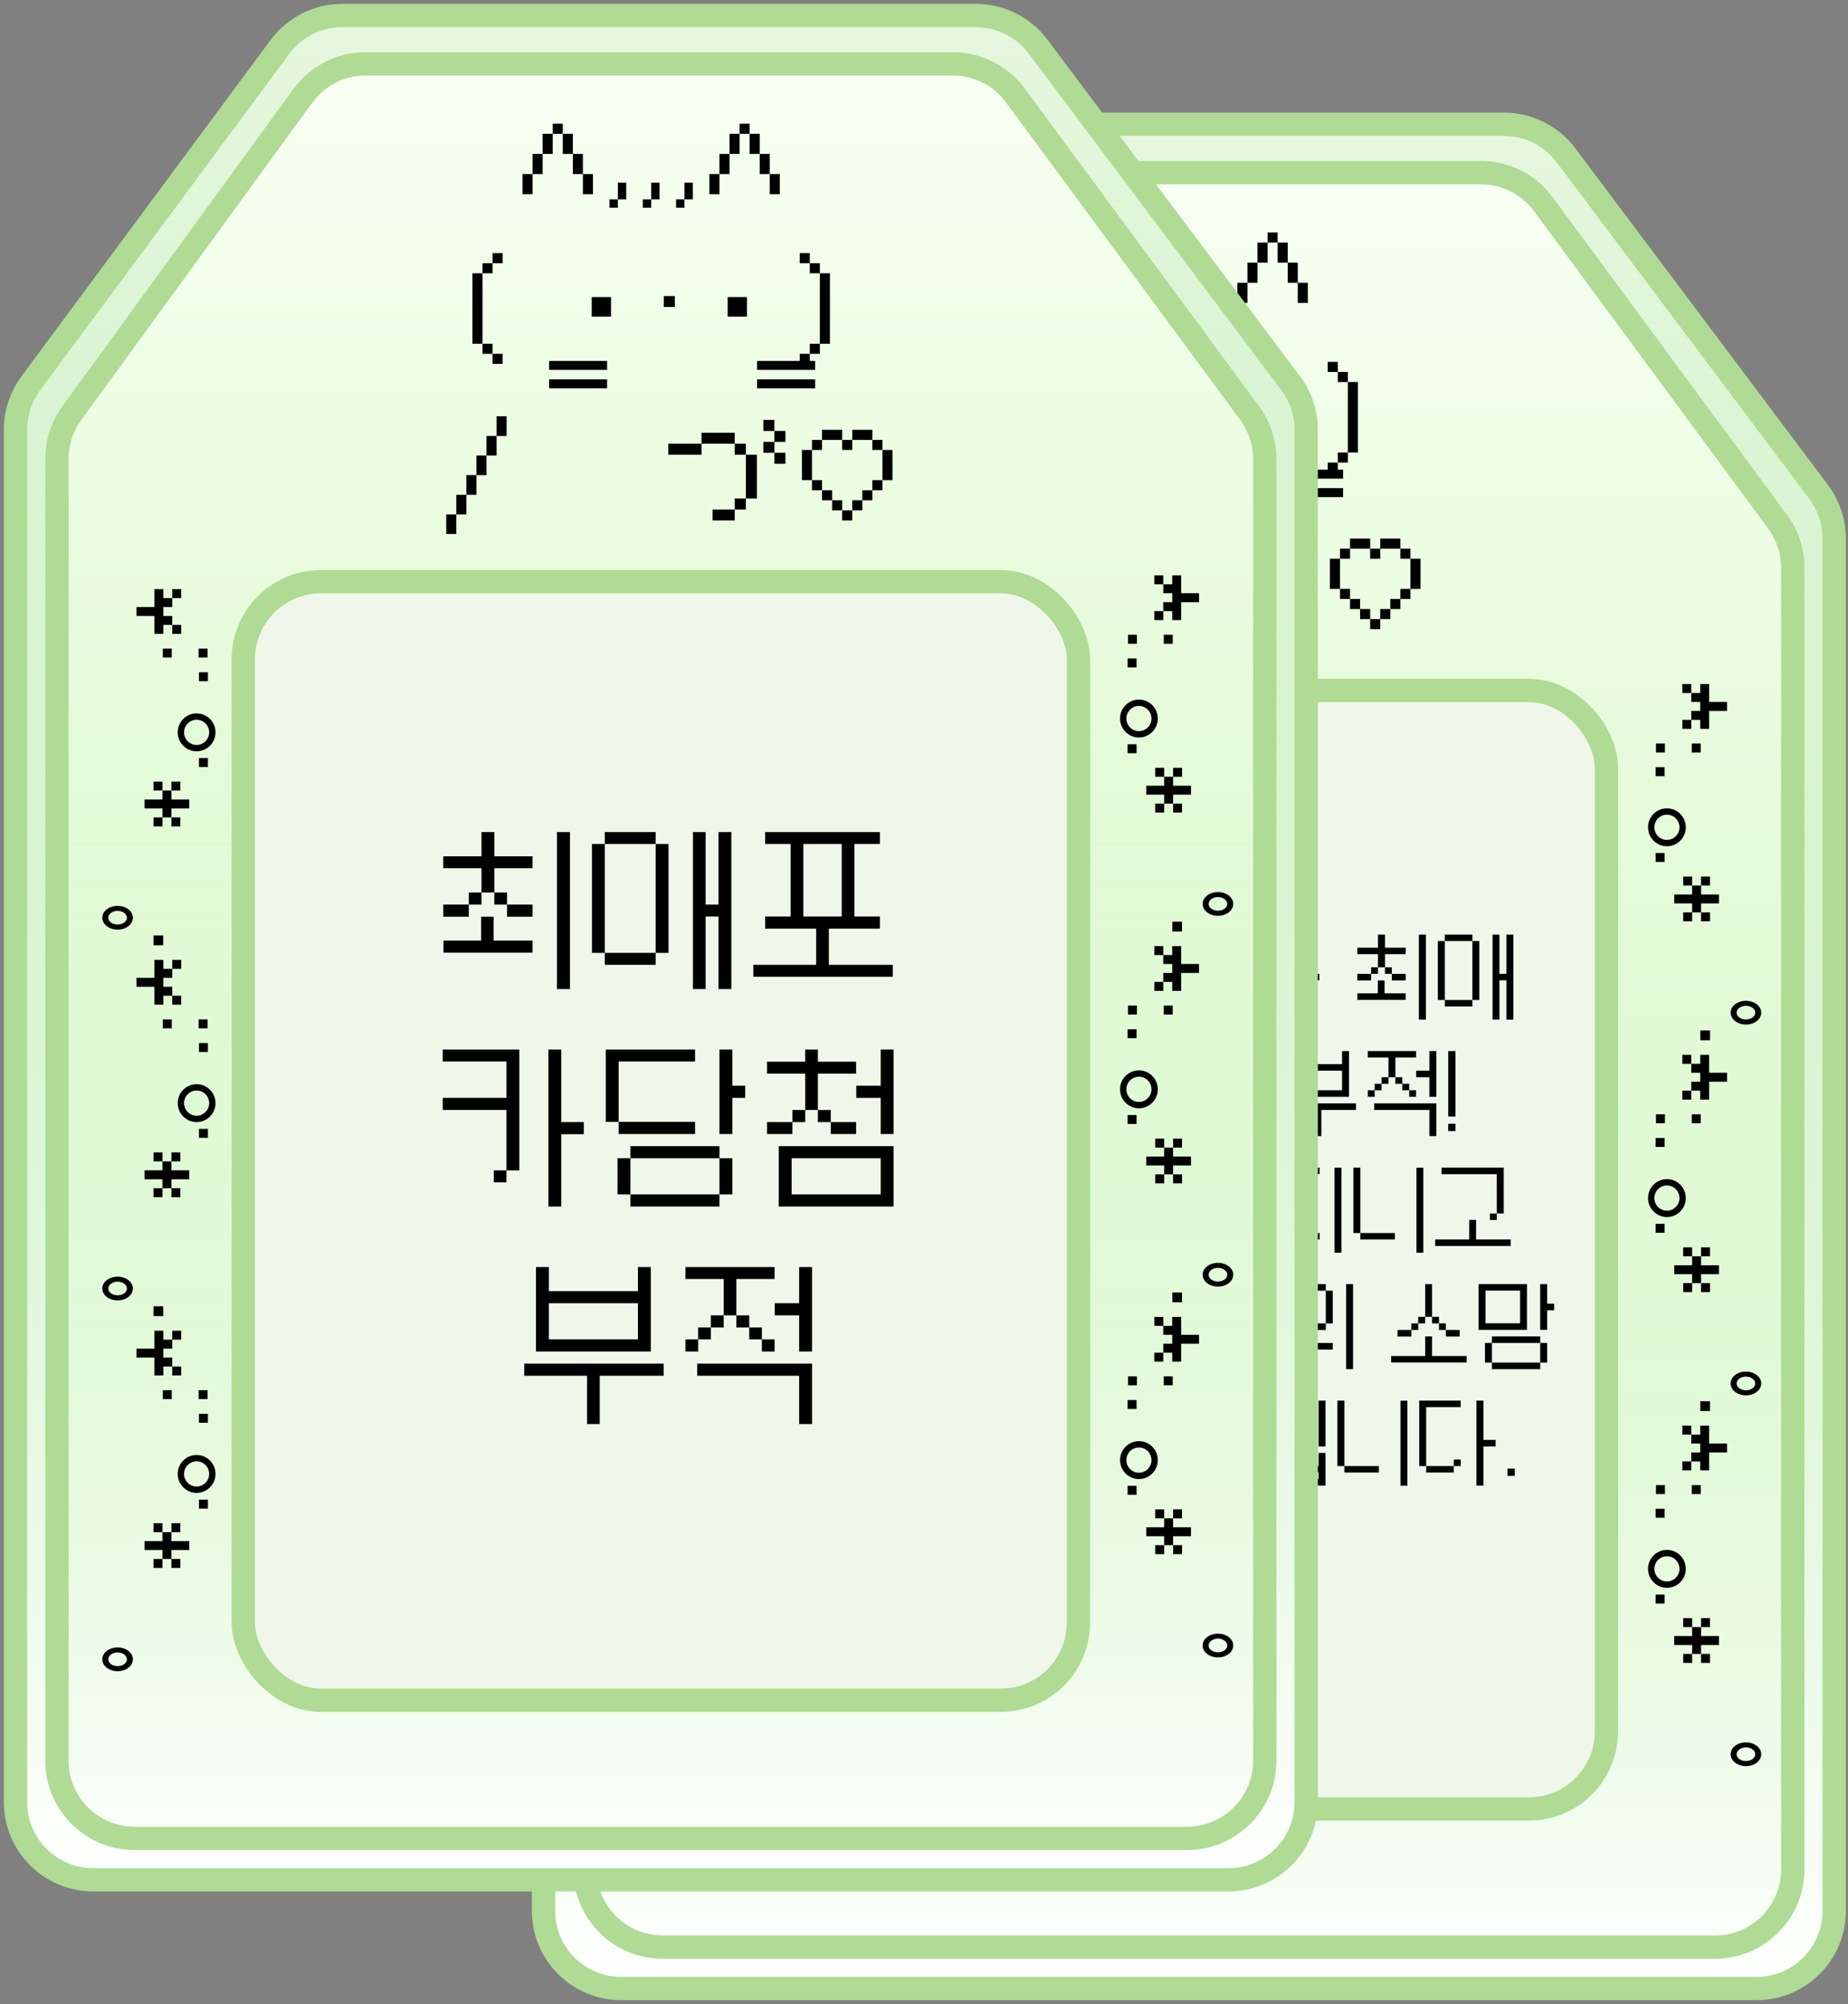 <svg width="238" height="258" viewBox="0 0 238 258" fill="none" xmlns="http://www.w3.org/2000/svg">
<rect x="0" y="0" width="238" height="258" fill="#808080" stroke="none"/>
<path d="M71.965 63.348L104.048 20.047C105.934 17.501 108.915 16 112.083 16H193.691C196.837 16 199.8 17.48 201.688 19.997L234.22 63.332C235.519 65.064 236.222 67.171 236.222 69.336V246C236.222 251.523 231.745 256 226.222 256H80C74.477 256 70 251.523 70 246V69.301C70 67.157 70.689 65.07 71.965 63.348Z" fill="white"/>
<path d="M71.965 63.348L104.048 20.047C105.934 17.501 108.915 16 112.083 16H193.691C196.837 16 199.8 17.48 201.688 19.997L234.22 63.332C235.519 65.064 236.222 67.171 236.222 69.336V246C236.222 251.523 231.745 256 226.222 256H80C74.477 256 70 251.523 70 246V69.301C70 67.157 70.689 65.07 71.965 63.348Z" fill="url(#paint0_linear_1204_2130)"/>
<path d="M71.965 63.348L104.048 20.047C105.934 17.501 108.915 16 112.083 16H193.691C196.837 16 199.8 17.48 201.688 19.997L234.22 63.332C235.519 65.064 236.222 67.171 236.222 69.336V246C236.222 251.523 231.745 256 226.222 256H80C74.477 256 70 251.523 70 246V69.301C70 67.157 70.689 65.07 71.965 63.348Z" stroke="#AFDB94" stroke-width="3"/>
<path d="M77.25 67.183L107.007 26.334C108.889 23.75 111.893 22.222 115.09 22.222H190.715C193.89 22.222 196.876 23.73 198.761 26.284L228.934 67.167C230.204 68.887 230.889 70.968 230.889 73.105V240.667C230.889 246.189 226.411 250.667 220.889 250.667H85.333C79.81 250.667 75.333 246.189 75.333 240.667V73.071C75.333 70.955 76.004 68.893 77.25 67.183Z" fill="url(#paint1_linear_1204_2130)" stroke="#AFDB94" stroke-width="3"/>
<rect x="99.333" y="88.889" width="107.556" height="144" rx="10" fill="#F0F7EA" stroke="#AFDB94" stroke-width="3"/>
<path d="M83.145 228.491C82.489 228.491 81.945 228.123 81.945 227.611C81.945 227.131 82.489 226.731 83.145 226.731C83.801 226.731 84.345 227.131 84.345 227.611C84.345 228.123 83.801 228.491 83.145 228.491ZM83.145 229.147C84.233 229.147 85.113 228.475 85.113 227.611C85.113 226.763 84.233 226.091 83.145 226.091C82.057 226.091 81.177 226.763 81.177 227.611C81.177 228.475 82.057 229.147 83.145 229.147ZM86.617 213.551V212.399H88.921V211.247H90.073V212.399H92.377V213.551H90.073V214.703H88.921V213.551H86.617ZM87.769 215.855V214.703H88.921V215.855H87.769ZM87.769 211.247V210.095H88.921V211.247H87.769ZM90.073 215.855V214.703H91.225V215.855H90.073ZM90.073 211.247V210.095H91.225V211.247H90.073ZM93.625 208.214V207.062H94.777V208.214H93.625ZM90.889 203.759C90.889 205.087 91.977 206.191 93.321 206.191C94.665 206.191 95.753 205.087 95.753 203.759C95.753 202.399 94.665 201.311 93.321 201.311C91.977 201.311 90.889 202.399 90.889 203.759ZM94.937 203.759C94.937 204.639 94.217 205.375 93.321 205.375C92.425 205.375 91.705 204.639 91.705 203.759C91.705 202.847 92.425 202.127 93.321 202.127C94.217 202.127 94.937 202.847 94.937 203.759ZM93.625 197.167V196.015H94.777V197.167H93.625ZM88.969 194.12V192.968H90.121V194.12H88.969ZM93.577 194.12V192.968H94.729V194.12H93.577ZM85.577 188.77V187.618H87.881V185.314H89.033V186.466H90.185V187.618H89.033V188.77H90.185V189.922H89.033V191.074H87.881V188.77H85.577ZM90.185 191.074V189.922H91.337V191.074H90.185ZM90.185 186.466V185.314H91.337V186.466H90.185ZM87.769 183.433V182.169H89.017V183.433H87.769ZM83.145 180.757C82.489 180.757 81.945 180.389 81.945 179.877C81.945 179.397 82.489 178.997 83.145 178.997C83.801 178.997 84.345 179.397 84.345 179.877C84.345 180.389 83.801 180.757 83.145 180.757ZM83.145 181.413C84.233 181.413 85.113 180.741 85.113 179.877C85.113 179.029 84.233 178.357 83.145 178.357C82.057 178.357 81.177 179.029 81.177 179.877C81.177 180.741 82.057 181.413 83.145 181.413ZM86.617 165.816V164.664H88.921V163.512H90.073V164.664H92.377V165.816H90.073V166.968H88.921V165.816H86.617ZM87.769 168.12V166.968H88.921V168.12H87.769ZM87.769 163.512V162.36H88.921V163.512H87.769ZM90.073 168.12V166.968H91.225V168.12H90.073ZM90.073 163.512V162.36H91.225V163.512H90.073ZM93.625 160.48V159.328H94.777V160.48H93.625ZM90.889 156.025C90.889 157.353 91.977 158.457 93.321 158.457C94.665 158.457 95.753 157.353 95.753 156.025C95.753 154.665 94.665 153.577 93.321 153.577C91.977 153.577 90.889 154.665 90.889 156.025ZM94.937 156.025C94.937 156.905 94.217 157.641 93.321 157.641C92.425 157.641 91.705 156.905 91.705 156.025C91.705 155.113 92.425 154.393 93.321 154.393C94.217 154.393 94.937 155.113 94.937 156.025ZM93.625 149.433V148.281H94.777V149.433H93.625ZM88.969 146.386V145.234H90.121V146.386H88.969ZM93.577 146.386V145.234H94.729V146.386H93.577ZM85.577 141.035V139.883H87.881V137.579H89.033V138.731H90.185V139.883H89.033V141.035H90.185V142.187H89.033V143.339H87.881V141.035H85.577ZM90.185 143.339V142.187H91.337V143.339H90.185ZM90.185 138.731V137.579H91.337V138.731H90.185ZM87.769 135.699V134.435H89.017V135.699H87.769ZM83.145 133.022C82.489 133.022 81.945 132.654 81.945 132.142C81.945 131.662 82.489 131.262 83.145 131.262C83.801 131.262 84.345 131.662 84.345 132.142C84.345 132.654 83.801 133.022 83.145 133.022ZM83.145 133.678C84.233 133.678 85.113 133.006 85.113 132.142C85.113 131.294 84.233 130.622 83.145 130.622C82.057 130.622 81.177 131.294 81.177 132.142C81.177 133.006 82.057 133.678 83.145 133.678ZM86.617 118.082V116.93H88.921V115.778H90.073V116.93H92.377V118.082H90.073V119.234H88.921V118.082H86.617ZM87.769 120.386V119.234H88.921V120.386H87.769ZM87.769 115.778V114.626H88.921V115.778H87.769ZM90.073 120.386V119.234H91.225V120.386H90.073ZM90.073 115.778V114.626H91.225V115.778H90.073ZM93.625 112.745V111.593H94.777V112.745H93.625ZM90.889 108.291C90.889 109.619 91.977 110.723 93.321 110.723C94.665 110.723 95.753 109.619 95.753 108.291C95.753 106.931 94.665 105.843 93.321 105.843C91.977 105.843 90.889 106.931 90.889 108.291ZM94.937 108.291C94.937 109.171 94.217 109.907 93.321 109.907C92.425 109.907 91.705 109.171 91.705 108.291C91.705 107.379 92.425 106.659 93.321 106.659C94.217 106.659 94.937 107.379 94.937 108.291ZM93.625 101.699V100.547H94.777V101.699H93.625ZM88.969 98.652V97.5H90.121V98.652H88.969ZM93.577 98.652V97.5H94.729V98.652H93.577ZM85.577 93.301V92.149H87.881V89.845H89.033V90.997H90.185V92.149H89.033V93.301H90.185V94.453H89.033V95.605H87.881V93.301H85.577ZM90.185 95.605V94.453H91.337V95.605H90.185ZM90.185 90.997V89.845H91.337V90.997H90.185Z" fill="black"/>
<path d="M224.855 226.713C225.511 226.713 226.055 226.345 226.055 225.833C226.055 225.353 225.511 224.953 224.855 224.953C224.199 224.953 223.655 225.353 223.655 225.833C223.655 226.345 224.199 226.713 224.855 226.713ZM224.855 227.369C223.767 227.369 222.887 226.697 222.887 225.833C222.887 224.985 223.767 224.313 224.855 224.313C225.943 224.313 226.823 224.985 226.823 225.833C226.823 226.697 225.943 227.369 224.855 227.369ZM221.383 211.773V210.621H219.079V209.469H217.927V210.621H215.623V211.773H217.927V212.925H219.079V211.773H221.383ZM220.231 214.077V212.925H219.079V214.077H220.231ZM220.231 209.469V208.317H219.079V209.469H220.231ZM217.927 214.077V212.925H216.775V214.077H217.927ZM217.927 209.469V208.317H216.775V209.469H217.927ZM214.375 206.436V205.284H213.223V206.436H214.375ZM217.111 201.981C217.111 203.309 216.023 204.413 214.679 204.413C213.335 204.413 212.247 203.309 212.247 201.981C212.247 200.621 213.335 199.533 214.679 199.533C216.023 199.533 217.111 200.621 217.111 201.981ZM213.063 201.981C213.063 202.861 213.783 203.597 214.679 203.597C215.575 203.597 216.295 202.861 216.295 201.981C216.295 201.069 215.575 200.349 214.679 200.349C213.783 200.349 213.063 201.069 213.063 201.981ZM214.375 195.389V194.237H213.223V195.389H214.375ZM219.031 192.343V191.191H217.879V192.343H219.031ZM214.423 192.343V191.191H213.271V192.343H214.423ZM222.423 186.992V185.84H220.119V183.536H218.967V184.688H217.815V185.84H218.967V186.992H217.815V188.144H218.967V189.296H220.119V186.992H222.423ZM217.815 189.296V188.144H216.663V189.296H217.815ZM217.815 184.688V183.536H216.663V184.688H217.815ZM220.231 181.655V180.391H218.983V181.655H220.231ZM224.855 178.979C225.511 178.979 226.055 178.611 226.055 178.099C226.055 177.619 225.511 177.219 224.855 177.219C224.199 177.219 223.655 177.619 223.655 178.099C223.655 178.611 224.199 178.979 224.855 178.979ZM224.855 179.635C223.767 179.635 222.887 178.963 222.887 178.099C222.887 177.251 223.767 176.579 224.855 176.579C225.943 176.579 226.823 177.251 226.823 178.099C226.823 178.963 225.943 179.635 224.855 179.635ZM221.383 164.039V162.887H219.079V161.735H217.927V162.887H215.623V164.039H217.927V165.191H219.079V164.039H221.383ZM220.231 166.343V165.191H219.079V166.343H220.231ZM220.231 161.735V160.583H219.079V161.735H220.231ZM217.927 166.343V165.191H216.775V166.343H217.927ZM217.927 161.735V160.583H216.775V161.735H217.927ZM214.375 158.702V157.55H213.223V158.702H214.375ZM217.111 154.247C217.111 155.575 216.023 156.679 214.679 156.679C213.335 156.679 212.247 155.575 212.247 154.247C212.247 152.887 213.335 151.799 214.679 151.799C216.023 151.799 217.111 152.887 217.111 154.247ZM213.063 154.247C213.063 155.127 213.783 155.863 214.679 155.863C215.575 155.863 216.295 155.127 216.295 154.247C216.295 153.335 215.575 152.615 214.679 152.615C213.783 152.615 213.063 153.335 213.063 154.247ZM214.375 147.655V146.503H213.223V147.655H214.375ZM219.031 144.608V143.456H217.879V144.608H219.031ZM214.423 144.608V143.456H213.271V144.608H214.423ZM222.423 139.257V138.105H220.119V135.801H218.967V136.953H217.815V138.105H218.967V139.257H217.815V140.409H218.967V141.561H220.119V139.257H222.423ZM217.815 141.561V140.409H216.663V141.561H217.815ZM217.815 136.953V135.801H216.663V136.953H217.815ZM220.231 133.921V132.657H218.983V133.921H220.231ZM224.855 131.244C225.511 131.244 226.055 130.876 226.055 130.364C226.055 129.884 225.511 129.484 224.855 129.484C224.199 129.484 223.655 129.884 223.655 130.364C223.655 130.876 224.199 131.244 224.855 131.244ZM224.855 131.9C223.767 131.9 222.887 131.228 222.887 130.364C222.887 129.516 223.767 128.844 224.855 128.844C225.943 128.844 226.823 129.516 226.823 130.364C226.823 131.228 225.943 131.9 224.855 131.9ZM221.383 116.304V115.152H219.079V114H217.927V115.152H215.623V116.304H217.927V117.456H219.079V116.304H221.383ZM220.231 118.608V117.456H219.079V118.608H220.231ZM220.231 114V112.848H219.079V114H220.231ZM217.927 118.608V117.456H216.775V118.608H217.927ZM217.927 114V112.848H216.775V114H217.927ZM214.375 110.968V109.816H213.223V110.968H214.375ZM217.111 106.513C217.111 107.841 216.023 108.945 214.679 108.945C213.335 108.945 212.247 107.841 212.247 106.513C212.247 105.153 213.335 104.065 214.679 104.065C216.023 104.065 217.111 105.153 217.111 106.513ZM213.063 106.513C213.063 107.393 213.783 108.129 214.679 108.129C215.575 108.129 216.295 107.393 216.295 106.513C216.295 105.601 215.575 104.881 214.679 104.881C213.783 104.881 213.063 105.601 213.063 106.513ZM214.375 99.921V98.769H213.223V99.921H214.375ZM219.031 96.874V95.722H217.879V96.874H219.031ZM214.423 96.874V95.722H213.271V96.874H214.423ZM222.423 91.523V90.371H220.119V88.067H218.967V89.219H217.815V90.371H218.967V91.523H217.815V92.675H218.967V93.827H220.119V91.523H222.423ZM217.815 93.827V92.675H216.663V93.827H217.815ZM217.815 89.219V88.067H216.663V89.219H217.815Z" fill="black"/>
<path d="M113.221 120.315H119.448V121.147H114.118V125.359H113.221V120.315ZM114.118 125.359H119.448V126.204H114.118V125.359ZM121.151 120.315H122.048V122.837H122.945V123.682H122.048V126.204H121.151V120.315ZM114.937 127.049H121.151V127.894H114.937V127.049ZM114.04 127.894H114.937V130.416H114.04V127.894ZM121.151 127.894H122.048V130.416H121.151V127.894ZM114.937 130.416H121.151V131.261H114.937V130.416ZM127.133 120.315H128.017V123.682H127.133V120.315ZM126.236 123.682H127.133V124.527H126.236V123.682ZM128.017 123.682H128.914V124.527H128.017V123.682ZM125.352 124.527H126.236V125.372H125.352V124.527ZM128.914 124.527H129.798V125.372H128.914V124.527ZM124.468 125.372H125.352V126.204H124.468V125.372ZM129.798 125.372H130.682V126.204H129.798V125.372ZM132.593 120.315H133.477V126.204H132.593V120.315ZM125.287 127.049H126.184V130.416H133.295V131.261H125.287V127.049ZM135.903 120.315H139.452V121.147H135.903V120.315ZM135.006 121.147H135.903V128.739H135.006V121.147ZM139.452 121.147H140.349V128.739H139.452V121.147ZM135.903 128.739H139.452V129.571H135.903V128.739ZM143.131 120.328H144.015V131.274H143.131V120.328ZM148.92 120.315H149.804V121.992H154.263V120.315H155.147V126.204H148.92V120.315ZM149.804 122.837V125.359H154.263V122.837H149.804ZM156.85 120.315H157.747V122.837H158.644V123.682H157.747V126.204H156.85V120.315ZM149.739 127.049H157.747V127.894H150.636V130.416H157.747V131.261H149.739V127.049ZM161.897 120.315H168.111V121.147H161.897V120.315ZM161 121.147H161.897V123.682H161V121.147ZM168.111 121.147H169.008V123.682H168.111V121.147ZM161.897 123.682H168.111V124.527H161.897V123.682ZM160.181 125.372H169.905V126.217H160.181V125.372ZM161 127.049H161.897V130.416H169.008V131.261H161V127.049ZM177.47 120.315H178.367V122.005H181.032V122.837H178.367V124.527H177.47V122.837H174.805V122.005H177.47V120.315ZM176.586 124.527H177.47V125.372H176.586V124.527ZM178.367 124.527H179.251V125.372H178.367V124.527ZM174.805 125.372H176.586V126.217H174.805V125.372ZM179.251 125.372H181.032V126.217H179.251V125.372ZM182.735 120.315H183.645V131.261H182.735V120.315ZM177.444 126.217H178.315V127.881H181.032V128.726H174.818V127.881H177.444V126.217ZM186.075 120.315H189.624V121.147H186.075V120.315ZM185.178 121.147H186.075V128.739H185.178V121.147ZM189.624 121.147H190.521V128.739H189.624V121.147ZM186.075 128.739H189.624V129.571H186.075V128.739ZM192.224 120.315H193.108V125.372H194.005V120.315H194.902V131.261H194.005V126.204H193.108V131.261H192.224V120.315ZM121.485 135.315H129.493V136.147H127.712V141.204H129.493V142.049H121.485V141.204H123.266V136.147H121.485V135.315ZM124.15 136.147V141.204H126.828V136.147H124.15ZM125.047 142.049H125.931V144.571H130.39V145.403H120.666V144.571H125.047V142.049ZM131.927 135.315H137.27V143.739H136.373V139.527H131.927V138.682H136.373V136.147H131.927V135.315ZM135.489 143.739H136.373V144.571H135.489V143.739ZM139.298 135.315H140.195V140.372H141.768V141.217H140.195V146.261H139.298V135.315ZM143.302 135.315H149.529V136.147H144.199V140.359H143.302V135.315ZM144.199 140.359H149.529V141.204H144.199V140.359ZM151.232 135.315H152.129V137.837H153.026V138.682H152.129V141.204H151.232V135.315ZM145.018 142.049H151.232V142.894H145.018V142.049ZM144.121 142.894H145.018V145.416H144.121V142.894ZM151.232 142.894H152.129V145.416H151.232V142.894ZM145.018 145.416H151.232V146.261H145.018V145.416ZM157.215 135.315H158.099V136.16H160.764V136.992H158.099V139.527H157.215V136.992H154.55V136.16H157.215V135.315ZM156.318 139.527H157.215V140.372H156.318V139.527ZM158.099 139.527H158.996V140.372H158.099V139.527ZM154.55 140.372H156.318V141.204H154.55V140.372ZM158.996 140.372H160.764V141.204H158.996V140.372ZM162.48 135.315H163.377V141.204H162.48V138.682H160.777V137.837H162.48V135.315ZM155.369 142.049H163.377V146.261H155.369V142.049ZM156.266 142.894V145.416H162.48V142.894H156.266ZM165.729 135.315H166.626V136.992H172.84V135.315H173.737V141.204H165.729V135.315ZM166.626 137.837V140.359H172.84V137.837H166.626ZM164.91 142.049H174.634V142.894H170.175V146.261H169.291V142.894H164.91V142.049ZM176.157 135.315H182.371V136.147H179.706V138.682H178.822V136.147H176.157V135.315ZM177.925 138.682H178.822V139.527H177.925V138.682ZM179.706 138.682H180.603V139.527H179.706V138.682ZM177.041 139.527H177.925V140.359H177.041V139.527ZM180.603 139.527H181.487V140.359H180.603V139.527ZM176.157 140.359H177.041V141.204H176.157V140.359ZM181.487 140.359H182.371V141.204H181.487V140.359ZM184.087 135.315H184.984V141.204H184.087V138.682H182.384V137.837H184.087V135.315ZM176.976 142.049H184.984V146.261H184.087V142.894H176.976V142.049ZM186.517 135.315H187.453V143.739H186.517V135.315ZM186.517 144.675H187.453V145.611H186.517V144.675ZM114.46 150.315H118.009V151.147H114.46V150.315ZM113.563 151.147H114.46V158.739H113.563V151.147ZM118.009 151.147H118.906V158.739H118.009V151.147ZM114.46 158.739H118.009V159.571H114.46V158.739ZM121.688 150.328H122.572V161.274H121.688V150.328ZM128.296 150.315H129.193V151.992H135.407V150.315H136.304V156.204H128.296V150.315ZM129.193 152.837V155.359H135.407V152.837H129.193ZM127.477 157.049H137.201V157.894H132.742V161.261H131.858V157.894H127.477V157.049ZM138.725 150.315H144.939V151.147H142.274V153.682H141.39V151.147H138.725V150.315ZM140.493 153.682H141.39V154.527H140.493V153.682ZM142.274 153.682H143.171V154.527H142.274V153.682ZM139.609 154.527H140.493V155.359H139.609V154.527ZM143.171 154.527H144.055V155.359H143.171V154.527ZM138.725 155.359H139.609V156.204H138.725V155.359ZM144.055 155.359H144.939V156.204H144.055V155.359ZM146.655 150.315H147.552V156.204H146.655V153.682H144.952V152.837H146.655V150.315ZM139.544 157.049H147.552V161.261H146.655V157.894H139.544V157.049ZM150.801 150.315H157.015V151.147H150.801V150.315ZM149.904 151.147H150.801V153.682H149.904V151.147ZM157.015 151.147H157.912V153.682H157.015V151.147ZM150.801 153.682H157.015V154.527H150.801V153.682ZM149.085 155.372H158.809V156.217H149.085V155.372ZM149.904 157.049H157.912V159.571H150.801V160.416H157.912V161.261H149.904V158.739H157.015V157.894H149.904V157.049ZM163.723 150.315H169.95V151.147H167.285V156.204H166.401V151.147H163.723V150.315ZM165.504 156.204H166.401V157.894H165.504V156.204ZM167.285 156.204H168.169V157.894H167.285V156.204ZM164.62 157.894H165.504V158.739H164.62V157.894ZM168.169 157.894H169.066V158.739H168.169V157.894ZM163.723 158.739H164.62V159.571H163.723V158.739ZM169.066 158.739H169.95V159.571H169.066V158.739ZM171.874 150.328H172.758V161.274H171.874V150.328ZM174.298 150.315H175.195V158.739H174.298V150.315ZM175.195 158.739H179.641V159.571H175.195V158.739ZM182.423 150.328H183.307V161.274H182.423V150.328ZM185.654 150.315H193.662V156.217H192.765V151.16H185.654V150.315ZM191.881 156.217H192.765V157.062H191.881V156.217ZM189.216 157.049H190.1V159.571H194.559V160.403H184.835V159.571H189.216V157.049ZM109.752 165.315H112.417V166.16H109.752V165.315ZM108.868 166.16H109.752V166.992H108.868V166.16ZM112.417 166.16H113.314V166.992H112.417V166.16ZM107.971 166.992H108.868V169.527H107.971V166.992ZM113.314 166.992H114.198V169.527H113.314V166.992ZM108.868 169.527H109.752V170.372H108.868V169.527ZM112.417 169.527H113.314V170.372H112.417V169.527ZM109.752 170.372H112.417V171.204H109.752V170.372ZM116.096 165.315H116.98V171.204H116.096V165.315ZM110.571 172.049H111.455V174.571H110.571V172.049ZM114.133 172.049H115.017V174.571H114.133V172.049ZM109.687 174.571H110.571V175.416H109.687V174.571ZM111.455 174.571H112.352V175.416H111.455V174.571ZM113.236 174.571H114.133V175.416H113.236V174.571ZM115.017 174.571H115.901V175.416H115.017V174.571ZM108.79 175.416H109.687V176.261H108.79V175.416ZM112.352 175.416H113.236V176.261H112.352V175.416ZM115.901 175.416H116.798V176.261H115.901V175.416ZM121.108 165.315H125.554V166.147H121.108V165.315ZM120.224 166.147H121.108V166.992H120.224V166.147ZM125.554 166.147H126.438V166.992H125.554V166.147ZM119.327 166.992H120.224V170.359H119.327V166.992ZM126.438 166.992H127.335V170.359H126.438V166.992ZM120.224 170.359H121.108V171.204H120.224V170.359ZM125.554 170.359H126.438V171.204H125.554V170.359ZM121.108 171.204H125.554V172.049H121.108V171.204ZM118.508 174.558H128.232V175.403H118.508V174.558ZM129.769 165.315H135.996V171.204H129.769V165.315ZM130.653 166.147V170.359H135.112V166.147H130.653ZM137.842 165.315H138.726V171.204H137.842V169.527H136.061V168.682H137.842V167.837H136.061V166.992H137.842V165.315ZM130.588 172.049H131.485V175.416H138.596V176.261H130.588V172.049ZM143.632 165.315H149.859V166.147H144.529V170.359H143.632V165.315ZM144.529 170.359H149.859V171.204H144.529V170.359ZM151.562 165.315H152.459V167.837H153.356V168.682H152.459V171.204H151.562V165.315ZM145.348 172.049H151.562V172.894H145.348V172.049ZM144.451 172.894H145.348V175.416H144.451V172.894ZM151.562 172.894H152.459V175.416H151.562V172.894ZM145.348 175.416H151.562V176.261H145.348V175.416ZM157.545 165.315H158.429V168.682H157.545V165.315ZM156.648 168.682H157.545V169.527H156.648V168.682ZM158.429 168.682H159.326V169.527H158.429V168.682ZM155.764 169.527H156.648V170.372H155.764V169.527ZM159.326 169.527H160.21V170.372H159.326V169.527ZM154.88 170.372H155.764V171.204H154.88V170.372ZM160.21 170.372H161.094V171.204H160.21V170.372ZM163.005 165.315H163.889V171.204H163.005V165.315ZM155.699 172.049H156.596V175.416H163.707V176.261H155.699V172.049ZM166.301 165.315H170.747V166.16H166.301V165.315ZM165.417 166.16H166.301V170.372H165.417V166.16ZM170.747 166.16H171.644V170.372H170.747V166.16ZM166.301 170.372H170.747V171.217H166.301V170.372ZM173.36 165.315H174.257V176.261H173.36V165.315ZM165.43 172.894H171.644V173.739H165.43V172.894ZM183.547 165.315H184.431V169.527H183.547V165.315ZM182.65 169.527H183.547V170.372H182.65V169.527ZM184.431 169.527H185.328V170.372H184.431V169.527ZM181.766 170.372H182.65V171.217H181.766V170.372ZM185.328 170.372H186.212V171.217H185.328V170.372ZM179.985 171.217H181.766V172.062H179.985V171.217ZM186.212 171.217H187.993V172.062H186.212V171.217ZM183.547 172.049H184.431V174.571H188.89V175.403H179.166V174.571H183.547V172.049ZM190.427 165.315H196.654V171.204H190.427V165.315ZM191.311 166.147V170.359H195.77V166.147H191.311ZM198.357 165.315H199.254V167.837H200.151V168.682H199.254V171.204H198.357V165.315ZM192.143 172.049H198.357V172.894H192.143V172.049ZM191.246 172.894H192.143V175.416H191.246V172.894ZM198.357 172.894H199.254V175.416H198.357V172.894ZM192.143 175.416H198.357V176.261H192.143V175.416ZM113.927 180.315H117.476V181.147H113.927V180.315ZM113.03 181.147H113.927V188.739H113.03V181.147ZM117.476 181.147H118.373V188.739H117.476V181.147ZM113.927 188.739H117.476V189.571H113.927V188.739ZM121.155 180.328H122.039V191.274H121.155V180.328ZM129.609 180.315H130.506V181.16H133.171V182.005H131.39V182.837H128.725V182.005H126.944V181.16H129.609V180.315ZM127.828 182.837H128.725V185.372H127.828V182.837ZM131.39 182.837H132.274V185.372H131.39V182.837ZM128.725 185.372H131.39V186.217H128.725V185.372ZM135.017 180.315H135.901V186.204H135.017V184.527H133.236V183.682H135.017V182.837H133.236V181.992H135.017V180.315ZM127.763 187.049H128.66V190.416H135.771V191.261H127.763V187.049ZM140.083 180.315H140.967V183.682H140.083V180.315ZM139.186 183.682H140.083V184.527H139.186V183.682ZM140.967 183.682H141.864V184.527H140.967V183.682ZM138.302 184.527H139.186V185.372H138.302V184.527ZM141.864 184.527H142.748V185.372H141.864V184.527ZM137.418 185.372H138.302V186.204H137.418V185.372ZM142.748 185.372H143.632V186.204H142.748V185.372ZM145.543 180.315H146.427V186.204H145.543V180.315ZM138.237 187.049H146.245V189.571H139.134V190.416H146.245V191.261H138.237V188.739H145.348V187.894H138.237V187.049ZM148.852 180.315H152.401V181.147H148.852V180.315ZM147.955 181.147H148.852V188.739H147.955V181.147ZM152.401 181.147H153.298V188.739H152.401V181.147ZM148.852 188.739H152.401V189.571H148.852V188.739ZM156.08 180.328H156.964V191.274H156.08V180.328ZM161.869 180.315H168.096V181.16H162.766V183.682H161.869V180.315ZM162.766 183.682H168.096V184.527H162.766V183.682ZM169.812 180.315H170.709V186.217H169.812V180.315ZM164.547 183.682H165.431V185.372H168.096V186.217H161.882V185.372H164.547V183.682ZM162.701 187.049H163.598V188.739H169.812V187.049H170.709V191.261H162.701V187.049ZM163.598 189.571V190.416H169.812V189.571H163.598ZM172.241 180.315H173.138V188.739H172.241V180.315ZM173.138 188.739H177.584V189.571H173.138V188.739ZM180.366 180.328H181.25V191.274H180.366V180.328ZM182.778 180.315H188.121V181.147H183.675V188.739H182.778V180.315ZM187.224 187.894H188.121V188.739H187.224V187.894ZM183.675 188.739H187.224V189.571H183.675V188.739ZM190.149 180.315H191.046V185.372H192.619V186.217H191.046V191.261H190.149V180.315ZM194.153 189.064H195.089V190H194.153V189.064Z" fill="black"/>
<path d="M139.183 29.928H140.479V31.224H139.183V29.928ZM137.887 31.224H139.183V33.816H137.887V31.224ZM140.479 31.224H141.775V33.816H140.479V31.224ZM136.591 33.816H137.887V36.408H136.591V33.816ZM141.775 33.816H143.071V36.408H141.775V33.816ZM135.295 36.408H136.591V39H135.295V36.408ZM143.071 36.408H144.367V39H143.071V36.408ZM147.573 37.506H148.653V39.666H147.573V37.506ZM146.493 39.666H147.573V40.746H146.493V39.666ZM151.862 37.506H152.942V39.666H151.862V37.506ZM150.782 39.666H151.862V40.746H150.782V39.666ZM156.151 37.506H157.231V39.666H156.151V37.506ZM155.071 39.666H156.151V40.746H155.071V39.666ZM163.248 29.928H164.544V31.224H163.248V29.928ZM161.952 31.224H163.248V33.816H161.952V31.224ZM164.544 31.224H165.84V33.816H164.544V31.224ZM160.656 33.816H161.952V36.408H160.656V33.816ZM165.84 33.816H167.136V36.408H165.84V33.816ZM159.36 36.408H160.656V39H159.36V36.408ZM167.136 36.408H168.432V39H167.136V36.408ZM131.436 46.59H132.732V47.886H131.436V46.59ZM130.14 47.886H131.436V49.182H130.14V47.886ZM128.844 49.182H130.14V58.254H128.844V49.182ZM130.14 58.254H131.436V59.55H130.14V58.254ZM131.436 59.55H132.732V60.846H131.436V59.55ZM146.187 61.62H138.717V60.468H146.187V61.62ZM146.187 63.996H138.717V62.844H146.187V63.996ZM144.207 52.242H146.691V54.762H144.207V52.242ZM153.489 52.116H154.911V53.52H153.489V52.116ZM161.715 52.242H164.199V54.762H161.715V52.242ZM172.976 61.62H165.506V60.468H172.976V61.62ZM172.976 63.996H165.506V62.844H172.976V63.996ZM170.996 46.59H172.292V47.886H170.996V46.59ZM172.292 47.886H173.588V49.182H172.292V47.886ZM173.588 49.182H174.884V58.254H173.588V49.182ZM172.292 58.254H173.588V59.55H172.292V58.254ZM170.996 59.55H172.292V60.846H170.996V59.55ZM131.949 67.59H133.245V70.128H131.949V67.59ZM130.653 70.128H131.949V72.648H130.653V70.128ZM129.357 72.648H130.653V75.168H129.357V72.648ZM128.061 75.168H129.357V77.706H128.061V75.168ZM126.765 77.706H128.061V80.226H126.765V77.706ZM125.469 80.226H126.765V82.746H125.469V80.226ZM158.353 69.714H162.619V71.118H158.353V69.714ZM154.069 71.118H158.353V72.54H154.069V71.118ZM162.619 71.118H164.059V72.54H162.619V71.118ZM164.059 72.54H165.481V78.174H164.059V72.54ZM162.619 78.174H164.059V79.596H162.619V78.174ZM159.775 79.596H162.619V81H159.775V79.596ZM166.309 68.058H167.731V69.48H166.309V68.058ZM167.731 69.48H169.153V70.884H167.731V69.48ZM166.309 70.884H167.731V72.288H166.309V70.884ZM167.731 72.288H169.153V73.71H167.731V72.288ZM173.87 69.336H176.462V70.632H173.87V69.336ZM177.758 69.336H180.35V70.632H177.758V69.336ZM172.574 70.632H173.87V71.928H172.574V70.632ZM176.462 70.632H177.758V71.928H176.462V70.632ZM180.35 70.632H181.646V71.928H180.35V70.632ZM171.278 71.928H172.574V75.816H171.278V71.928ZM181.646 71.928H182.942V75.816H181.646V71.928ZM172.574 75.816H173.87V77.112H172.574V75.816ZM180.35 75.816H181.646V77.112H180.35V75.816ZM173.87 77.112H175.166V78.408H173.87V77.112ZM179.054 77.112H180.35V78.408H179.054V77.112ZM175.166 78.408H176.462V79.704H175.166V78.408ZM177.758 78.408H179.054V79.704H177.758V78.408ZM176.462 79.704H177.758V81H176.462V79.704Z" fill="black"/>
<path d="M3.965 49.348L36.048 6.047C37.934 3.501 40.915 2 44.083 2H125.691C128.837 2 131.8 3.481 133.688 5.997L166.22 49.332C167.519 51.064 168.222 53.171 168.222 55.336V232C168.222 237.523 163.745 242 158.222 242H12C6.477 242 2 237.523 2 232V55.301C2 53.157 2.689 51.07 3.965 49.348Z" fill="white"/>
<path d="M3.965 49.348L36.048 6.047C37.934 3.501 40.915 2 44.083 2H125.691C128.837 2 131.8 3.481 133.688 5.997L166.22 49.332C167.519 51.064 168.222 53.171 168.222 55.336V232C168.222 237.523 163.745 242 158.222 242H12C6.477 242 2 237.523 2 232V55.301C2 53.157 2.689 51.07 3.965 49.348Z" fill="url(#paint2_linear_1204_2130)"/>
<path d="M3.965 49.348L36.048 6.047C37.934 3.501 40.915 2 44.083 2H125.691C128.837 2 131.8 3.481 133.688 5.997L166.22 49.332C167.519 51.064 168.222 53.171 168.222 55.336V232C168.222 237.523 163.745 242 158.222 242H12C6.477 242 2 237.523 2 232V55.301C2 53.157 2.689 51.07 3.965 49.348Z" stroke="#AFDB94" stroke-width="3"/>
<path d="M9.25 53.183L39.007 12.334C40.889 9.75 43.893 8.222 47.09 8.222H122.715C125.89 8.222 128.876 9.73 130.761 12.284L160.934 53.167C162.204 54.887 162.889 56.968 162.889 59.105V226.667C162.889 232.189 158.411 236.667 152.889 236.667H17.333C11.81 236.667 7.333 232.189 7.333 226.667V59.071C7.333 56.955 8.004 54.893 9.25 53.183Z" fill="url(#paint3_linear_1204_2130)" stroke="#AFDB94" stroke-width="3"/>
<rect x="31.333" y="74.889" width="107.556" height="144" rx="10" fill="#F0F7EA" stroke="#AFDB94" stroke-width="3"/>
<path d="M15.145 214.491C14.489 214.491 13.945 214.123 13.945 213.611C13.945 213.131 14.489 212.731 15.145 212.731C15.801 212.731 16.345 213.131 16.345 213.611C16.345 214.123 15.801 214.491 15.145 214.491ZM15.145 215.147C16.233 215.147 17.113 214.475 17.113 213.611C17.113 212.763 16.233 212.091 15.145 212.091C14.057 212.091 13.177 212.763 13.177 213.611C13.177 214.475 14.057 215.147 15.145 215.147ZM18.617 199.551V198.399H20.921V197.247H22.073V198.399H24.377V199.551H22.073V200.703H20.921V199.551H18.617ZM19.769 201.855V200.703H20.921V201.855H19.769ZM19.769 197.247V196.095H20.921V197.247H19.769ZM22.073 201.855V200.703H23.225V201.855H22.073ZM22.073 197.247V196.095H23.225V197.247H22.073ZM25.625 194.214V193.062H26.777V194.214H25.625ZM22.889 189.759C22.889 191.087 23.977 192.191 25.321 192.191C26.665 192.191 27.753 191.087 27.753 189.759C27.753 188.399 26.665 187.311 25.321 187.311C23.977 187.311 22.889 188.399 22.889 189.759ZM26.937 189.759C26.937 190.639 26.217 191.375 25.321 191.375C24.425 191.375 23.705 190.639 23.705 189.759C23.705 188.847 24.425 188.127 25.321 188.127C26.217 188.127 26.937 188.847 26.937 189.759ZM25.625 183.167V182.015H26.777V183.167H25.625ZM20.969 180.12V178.968H22.121V180.12H20.969ZM25.577 180.12V178.968H26.729V180.12H25.577ZM17.577 174.77V173.618H19.881V171.314H21.033V172.466H22.185V173.618H21.033V174.77H22.185V175.922H21.033V177.074H19.881V174.77H17.577ZM22.185 177.074V175.922H23.337V177.074H22.185ZM22.185 172.466V171.314H23.337V172.466H22.185ZM19.769 169.433V168.169H21.017V169.433H19.769ZM15.145 166.757C14.489 166.757 13.945 166.389 13.945 165.877C13.945 165.397 14.489 164.997 15.145 164.997C15.801 164.997 16.345 165.397 16.345 165.877C16.345 166.389 15.801 166.757 15.145 166.757ZM15.145 167.413C16.233 167.413 17.113 166.741 17.113 165.877C17.113 165.029 16.233 164.357 15.145 164.357C14.057 164.357 13.177 165.029 13.177 165.877C13.177 166.741 14.057 167.413 15.145 167.413ZM18.617 151.816V150.664H20.921L20.921 149.512H22.073L22.073 150.664H24.377V151.816H22.073V152.968H20.921V151.816H18.617ZM19.769 154.12V152.968H20.921V154.12H19.769ZM19.769 149.512V148.36H20.921V149.512H19.769ZM22.073 154.12V152.968H23.225V154.12H22.073ZM22.073 149.512V148.36H23.225V149.512H22.073ZM25.625 146.48V145.328H26.777V146.48H25.625ZM22.889 142.025C22.889 143.353 23.977 144.457 25.321 144.457C26.665 144.457 27.753 143.353 27.753 142.025C27.753 140.665 26.665 139.577 25.321 139.577C23.977 139.577 22.889 140.665 22.889 142.025ZM26.937 142.025C26.937 142.905 26.217 143.641 25.321 143.641C24.425 143.641 23.705 142.905 23.705 142.025C23.705 141.113 24.425 140.393 25.321 140.393C26.217 140.393 26.937 141.113 26.937 142.025ZM25.625 135.433V134.281H26.777V135.433H25.625ZM20.969 132.386V131.234H22.121V132.386H20.969ZM25.577 132.386V131.234H26.729V132.386H25.577ZM17.577 127.035V125.883H19.881V123.579H21.033V124.731H22.185V125.883H21.033V127.035H22.185V128.187H21.033V129.339H19.881V127.035H17.577ZM22.185 129.339V128.187H23.337V129.339H22.185ZM22.185 124.731V123.579H23.337V124.731H22.185ZM19.769 121.699V120.435H21.017V121.699H19.769ZM15.145 119.022C14.489 119.022 13.945 118.654 13.945 118.142C13.945 117.662 14.489 117.262 15.145 117.262C15.801 117.262 16.345 117.662 16.345 118.142C16.345 118.654 15.801 119.022 15.145 119.022ZM15.145 119.678C16.233 119.678 17.113 119.006 17.113 118.142C17.113 117.294 16.233 116.622 15.145 116.622C14.057 116.622 13.177 117.294 13.177 118.142C13.177 119.006 14.057 119.678 15.145 119.678ZM18.617 104.082V102.93H20.921V101.778H22.073V102.93H24.377V104.082H22.073V105.234H20.921V104.082H18.617ZM19.769 106.386V105.234H20.921V106.386H19.769ZM19.769 101.778V100.626H20.921V101.778H19.769ZM22.073 106.386V105.234H23.225V106.386H22.073ZM22.073 101.778V100.626H23.225V101.778H22.073ZM25.625 98.745V97.593H26.777V98.745H25.625ZM22.889 94.29C22.889 95.618 23.977 96.722 25.321 96.722C26.665 96.722 27.753 95.618 27.753 94.29C27.753 92.93 26.665 91.843 25.321 91.843C23.977 91.843 22.889 92.93 22.889 94.29ZM26.937 94.29C26.937 95.171 26.217 95.906 25.321 95.906C24.425 95.906 23.705 95.171 23.705 94.29C23.705 93.379 24.425 92.659 25.321 92.659C26.217 92.659 26.937 93.379 26.937 94.29ZM25.625 87.698V86.546H26.777V87.698H25.625ZM20.969 84.652V83.5H22.121V84.652H20.969ZM25.577 84.652V83.5H26.729V84.652H25.577ZM17.577 79.301V78.149H19.881V75.845H21.033V76.997H22.185V78.149H21.033V79.301H22.185V80.453H21.033V81.605H19.881V79.301H17.577ZM22.185 81.605V80.453H23.337V81.605H22.185ZM22.185 76.997V75.845H23.337V76.997H22.185Z" fill="black"/>
<path d="M156.855 212.713C157.511 212.713 158.055 212.345 158.055 211.833C158.055 211.353 157.511 210.953 156.855 210.953C156.199 210.953 155.655 211.353 155.655 211.833C155.655 212.345 156.199 212.713 156.855 212.713ZM156.855 213.369C155.767 213.369 154.887 212.697 154.887 211.833C154.887 210.985 155.767 210.313 156.855 210.313C157.943 210.313 158.823 210.985 158.823 211.833C158.823 212.697 157.943 213.369 156.855 213.369ZM153.383 197.773V196.621H151.079V195.469H149.927V196.621H147.623V197.773H149.927V198.925H151.079V197.773H153.383ZM152.231 200.077V198.925H151.079V200.077H152.231ZM152.231 195.469V194.317H151.079V195.469H152.231ZM149.927 200.077V198.925H148.775V200.077H149.927ZM149.927 195.469V194.317H148.775V195.469H149.927ZM146.375 192.436V191.284H145.223V192.436H146.375ZM149.111 187.981C149.111 189.309 148.023 190.413 146.679 190.413C145.335 190.413 144.247 189.309 144.247 187.981C144.247 186.621 145.335 185.533 146.679 185.533C148.023 185.533 149.111 186.621 149.111 187.981ZM145.063 187.981C145.063 188.861 145.783 189.597 146.679 189.597C147.575 189.597 148.295 188.861 148.295 187.981C148.295 187.069 147.575 186.349 146.679 186.349C145.783 186.349 145.063 187.069 145.063 187.981ZM146.375 181.389V180.237H145.223V181.389H146.375ZM151.031 178.343V177.191H149.879V178.343H151.031ZM146.423 178.343V177.191H145.271V178.343H146.423ZM154.423 172.992V171.84H152.119V169.536H150.967V170.688H149.815V171.84H150.967V172.992H149.815V174.144H150.967V175.296H152.119V172.992H154.423ZM149.815 175.296V174.144H148.663V175.296H149.815ZM149.815 170.688V169.536H148.663V170.688H149.815ZM152.231 167.655V166.391H150.983V167.655H152.231ZM156.855 164.979C157.511 164.979 158.055 164.611 158.055 164.099C158.055 163.619 157.511 163.219 156.855 163.219C156.199 163.219 155.655 163.619 155.655 164.099C155.655 164.611 156.199 164.979 156.855 164.979ZM156.855 165.635C155.767 165.635 154.887 164.963 154.887 164.099C154.887 163.251 155.767 162.579 156.855 162.579C157.943 162.579 158.823 163.251 158.823 164.099C158.823 164.963 157.943 165.635 156.855 165.635ZM153.383 150.039V148.887H151.079V147.735H149.927V148.887H147.623V150.039H149.927V151.191H151.079V150.039H153.383ZM152.231 152.343V151.191H151.079V152.343H152.231ZM152.231 147.735V146.583H151.079V147.735H152.231ZM149.927 152.343V151.191H148.775V152.343H149.927ZM149.927 147.735V146.583H148.775V147.735H149.927ZM146.375 144.702V143.55H145.223V144.702H146.375ZM149.111 140.247C149.111 141.575 148.023 142.679 146.679 142.679C145.335 142.679 144.247 141.575 144.247 140.247C144.247 138.887 145.335 137.799 146.679 137.799C148.023 137.799 149.111 138.887 149.111 140.247ZM145.063 140.247C145.063 141.127 145.783 141.863 146.679 141.863C147.575 141.863 148.295 141.127 148.295 140.247C148.295 139.335 147.575 138.615 146.679 138.615C145.783 138.615 145.063 139.335 145.063 140.247ZM146.375 133.655V132.503H145.223V133.655H146.375ZM151.031 130.608V129.456H149.879V130.608H151.031ZM146.423 130.608V129.456H145.271V130.608H146.423ZM154.423 125.257V124.105H152.119V121.801H150.967V122.953H149.815V124.105H150.967V125.257H149.815V126.409H150.967V127.561H152.119V125.257H154.423ZM149.815 127.561V126.409H148.663V127.561H149.815ZM149.815 122.953V121.801H148.663V122.953H149.815ZM152.231 119.921V118.657H150.983V119.921H152.231ZM156.855 117.244C157.511 117.244 158.055 116.876 158.055 116.364C158.055 115.884 157.511 115.484 156.855 115.484C156.199 115.484 155.655 115.884 155.655 116.364C155.655 116.876 156.199 117.244 156.855 117.244ZM156.855 117.9C155.767 117.9 154.887 117.228 154.887 116.364C154.887 115.516 155.767 114.844 156.855 114.844C157.943 114.844 158.823 115.516 158.823 116.364C158.823 117.228 157.943 117.9 156.855 117.9ZM153.383 102.304V101.152H151.079V100H149.927V101.152H147.623V102.304H149.927V103.456H151.079V102.304H153.383ZM152.231 104.608V103.456H151.079V104.608H152.231ZM152.231 100V98.848H151.079V100H152.231ZM149.927 104.608V103.456H148.775V104.608H149.927ZM149.927 100V98.848H148.775V100H149.927ZM146.375 96.968V95.816H145.223V96.968H146.375ZM149.111 92.513C149.111 93.841 148.023 94.945 146.679 94.945C145.335 94.945 144.247 93.841 144.247 92.513C144.247 91.153 145.335 90.065 146.679 90.065C148.023 90.065 149.111 91.153 149.111 92.513ZM145.063 92.513C145.063 93.393 145.783 94.129 146.679 94.129C147.575 94.129 148.295 93.393 148.295 92.513C148.295 91.601 147.575 90.881 146.679 90.881C145.783 90.881 145.063 91.601 145.063 92.513ZM146.375 85.921V84.769H145.223V85.921H146.375ZM151.031 82.874V81.722H149.879V82.874H151.031ZM146.423 82.874V81.722H145.271V82.874H146.423ZM154.423 77.523V76.371H152.119V74.067H150.967V75.219H149.815V76.371H150.967V77.523H149.815V78.675H150.967V79.827H152.119V77.523H154.423ZM149.815 79.827V78.675H148.663V79.827H149.815ZM149.815 75.219V74.067H148.663V75.219H149.815Z" fill="black"/>
<path d="M71.183 15.928H72.479V17.224H71.183V15.928ZM69.887 17.224H71.183V19.816H69.887V17.224ZM72.479 17.224H73.775V19.816H72.479V17.224ZM68.591 19.816H69.887V22.408H68.591V19.816ZM73.775 19.816H75.071V22.408H73.775V19.816ZM67.295 22.408H68.591V25H67.295V22.408ZM75.071 22.408H76.367V25H75.071V22.408ZM79.573 23.506H80.653V25.666H79.573V23.506ZM78.493 25.666H79.573V26.746H78.493V25.666ZM83.862 23.506H84.942V25.666H83.862V23.506ZM82.782 25.666H83.862V26.746H82.782V25.666ZM88.151 23.506H89.231V25.666H88.151V23.506ZM87.071 25.666H88.151V26.746H87.071V25.666ZM95.248 15.928H96.544V17.224H95.248V15.928ZM93.952 17.224H95.248V19.816H93.952V17.224ZM96.544 17.224H97.84V19.816H96.544V17.224ZM92.656 19.816H93.952V22.408H92.656V19.816ZM97.84 19.816H99.136V22.408H97.84V19.816ZM91.36 22.408H92.656V25H91.36V22.408ZM99.136 22.408H100.432V25H99.136V22.408ZM63.436 32.59H64.732V33.886H63.436V32.59ZM62.14 33.886H63.436V35.182H62.14V33.886ZM60.844 35.182H62.14V44.254H60.844V35.182ZM62.14 44.254H63.436V45.55H62.14V44.254ZM63.436 45.55H64.732V46.846H63.436V45.55ZM78.187 47.62H70.717V46.468H78.187V47.62ZM78.187 49.996H70.717V48.844H78.187V49.996ZM76.207 38.242H78.691V40.762H76.207V38.242ZM85.489 38.116H86.911V39.52H85.489V38.116ZM93.715 38.242H96.199V40.762H93.715V38.242ZM104.976 47.62H97.506V46.468H104.976V47.62ZM104.976 49.996H97.506V48.844H104.976V49.996ZM102.996 32.59H104.292V33.886H102.996V32.59ZM104.292 33.886H105.588V35.182H104.292V33.886ZM105.588 35.182H106.884V44.254H105.588V35.182ZM104.292 44.254H105.588V45.55H104.292V44.254ZM102.996 45.55H104.292V46.846H102.996V45.55ZM63.949 53.59H65.245V56.128H63.949V53.59ZM62.653 56.128H63.949V58.648H62.653V56.128ZM61.357 58.648H62.653V61.168H61.357V58.648ZM60.061 61.168H61.357V63.706H60.061V61.168ZM58.765 63.706H60.061V66.226H58.765V63.706ZM57.469 66.226H58.765V68.746H57.469V66.226ZM90.353 55.714H94.619V57.118H90.353V55.714ZM86.069 57.118H90.353V58.54H86.069V57.118ZM94.619 57.118H96.059V58.54H94.619V57.118ZM96.059 58.54H97.481V64.174H96.059V58.54ZM94.619 64.174H96.059V65.596H94.619V64.174ZM91.775 65.596H94.619V67H91.775V65.596ZM98.309 54.058H99.731V55.48H98.309V54.058ZM99.731 55.48H101.153V56.884H99.731V55.48ZM98.309 56.884H99.731V58.288H98.309V56.884ZM99.731 58.288H101.153V59.71H99.731V58.288ZM105.87 55.336H108.462V56.632H105.87V55.336ZM109.758 55.336H112.35V56.632H109.758V55.336ZM104.574 56.632H105.87V57.928H104.574V56.632ZM108.462 56.632H109.758V57.928H108.462V56.632ZM112.35 56.632H113.646V57.928H112.35V56.632ZM103.278 57.928H104.574V61.816H103.278V57.928ZM113.646 57.928H114.942V61.816H113.646V57.928ZM104.574 61.816H105.87V63.112H104.574V61.816ZM112.35 61.816H113.646V63.112H112.35V61.816ZM105.87 63.112H107.166V64.408H105.87V63.112ZM111.054 63.112H112.35V64.408H111.054V63.112ZM107.166 64.408H108.462V65.704H107.166V64.408ZM109.758 64.408H111.054V65.704H109.758V64.408ZM108.462 65.704H109.758V67H108.462V65.704Z" fill="black"/>
<path d="M62.008 107.12H63.663V110.24H68.584V111.776H63.663V114.896H62.008V111.776H57.087V110.24H62.008V107.12ZM60.376 114.896H62.008V116.456H60.376V114.896ZM63.663 114.896H65.296V116.456H63.663V114.896ZM57.087 116.456H60.376V118.016H57.087V116.456ZM65.296 116.456H68.584V118.016H65.296V116.456ZM71.728 107.12H73.407V127.328H71.728V107.12ZM61.959 118.016H63.568V121.088H68.584V122.648H57.111V121.088H61.959V118.016ZM77.892 107.12H84.445V108.656H77.892V107.12ZM76.237 108.656H77.892V122.672H76.237V108.656ZM84.445 108.656H86.1V122.672H84.445V108.656ZM77.892 122.672H84.445V124.208H77.892V122.672ZM89.245 107.12H90.876V116.456H92.532V107.12H94.189V127.328H92.532V117.992H90.876V127.328H89.245V107.12ZM98.538 107.12H113.322V108.656H110.034V117.992H113.322V119.552H98.538V117.992H101.826V108.656H98.538V107.12ZM103.458 108.656V117.992H108.402V108.656H103.458ZM105.114 119.552H106.746V124.208H114.978V125.744H97.026V124.208H105.114V119.552ZM57.018 135.12H66.882V150.672H65.226V142.896H57.018V141.336H65.226V136.656H57.018V135.12ZM63.594 150.672H65.226V152.208H63.594V150.672ZM70.626 135.12H72.282V144.456H75.186V146.016H72.282V155.328H70.626V135.12ZM78.018 135.12H89.514V136.656H79.674V144.432H78.018V135.12ZM79.674 144.432H89.514V145.992H79.674V144.432ZM92.658 135.12H94.314V139.776H95.97V141.336H94.314V145.992H92.658V135.12ZM81.186 147.552H92.658V149.112H81.186V147.552ZM79.53 149.112H81.186V153.768H79.53V149.112ZM92.658 149.112H94.314V153.768H92.658V149.112ZM81.186 153.768H92.658V155.328H81.186V153.768ZM103.703 135.12H105.335V136.68H110.255V138.216H105.335V142.896H103.703V138.216H98.783V136.68H103.703V135.12ZM102.047 142.896H103.703V144.456H102.047V142.896ZM105.335 142.896H106.991V144.456H105.335V142.896ZM98.783 144.456H102.047V145.992H98.783V144.456ZM106.991 144.456H110.255V145.992H106.991V144.456ZM113.423 135.12H115.079V145.992H113.423V141.336H110.279V139.776H113.423V135.12ZM100.295 147.552H115.079V155.328H100.295V147.552ZM101.951 149.112V153.768H113.423V149.112H101.951ZM69.03 163.12H70.686V166.216H82.158V163.12H83.814V173.992H69.03V163.12ZM70.686 167.776V172.432H82.158V167.776H70.686ZM67.518 175.552H85.47V177.112H77.238V183.328H75.606V177.112H67.518V175.552ZM88.283 163.12H99.755V164.656H94.835V169.336H93.203V164.656H88.283V163.12ZM91.547 169.336H93.203V170.896H91.547V169.336ZM94.835 169.336H96.491V170.896H94.835V169.336ZM89.915 170.896H91.547V172.432H89.915V170.896ZM96.491 170.896H98.123V172.432H96.491V170.896ZM88.283 172.432H89.915V173.992H88.283V172.432ZM98.123 172.432H99.755V173.992H98.123V172.432ZM102.923 163.12H104.579V173.992H102.923V169.336H99.779V167.776H102.923V163.12ZM89.795 175.552H104.579V183.328H102.923V177.112H89.795V175.552Z" fill="black"/>
<defs>
<linearGradient id="paint0_linear_1204_2130" x1="153.111" y1="16" x2="153.111" y2="256" gradientUnits="userSpaceOnUse">
<stop stop-color="#E6F7DF"/>
<stop offset="1" stop-color="#7FDE6F" stop-opacity="0"/>
</linearGradient>
<linearGradient id="paint1_linear_1204_2130" x1="153.111" y1="22.222" x2="153.111" y2="250.667" gradientUnits="userSpaceOnUse">
<stop stop-color="#F8FFF3"/>
<stop offset="1" stop-color="#D9FFBB" stop-opacity="0"/>
</linearGradient>
<linearGradient id="paint2_linear_1204_2130" x1="85.111" y1="2" x2="85.111" y2="242" gradientUnits="userSpaceOnUse">
<stop stop-color="#E6F7DF"/>
<stop offset="1" stop-color="#7FDE6F" stop-opacity="0"/>
</linearGradient>
<linearGradient id="paint3_linear_1204_2130" x1="85.111" y1="8.222" x2="85.111" y2="236.667" gradientUnits="userSpaceOnUse">
<stop stop-color="#F8FFF3"/>
<stop offset="1" stop-color="#D9FFBB" stop-opacity="0"/>
</linearGradient>
</defs>
</svg>
